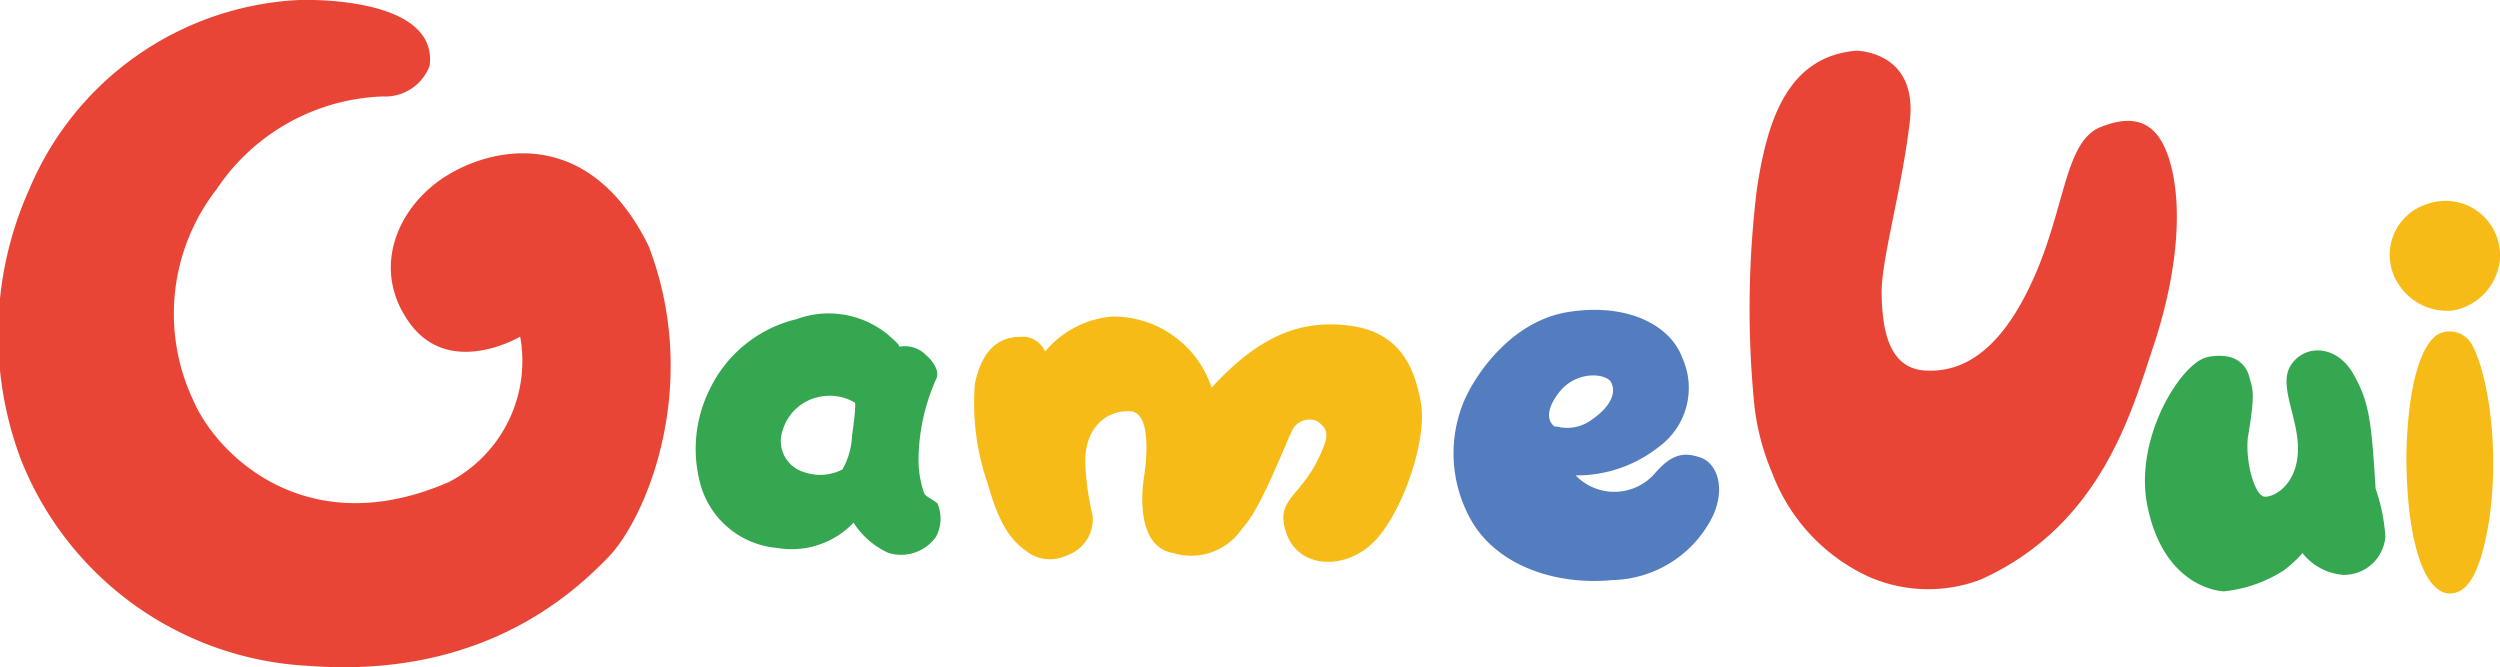 <svg id="Layer_1" data-name="Layer 1" xmlns="http://www.w3.org/2000/svg" viewBox="0 0 130.63 34.86"><defs><style>.cls-1{fill:#34a750;}.cls-2{fill:#e94536;}.cls-3{fill:#547dbf;}.cls-4{fill:#f7bb17;}</style></defs><path class="cls-1" d="M360,158.92a7.18,7.18,0,0,1-3.12,1.08c-1.21-.1-3.33-1.05-4-4.55s1.79-7.41,3.15-7.69,2,.33,2.18,1,.35.78-.07,3.23c-.12,1.38.39,3,.86,3.06s1.69-.58,1.76-2.35-1.09-3.48-.34-4.56,2.38-1,3.23.49.95,2.49,1.17,6a9.49,9.49,0,0,1,.51,2.51,2.17,2.17,0,0,1-2.17,2A3,3,0,0,1,361,158,6.35,6.35,0,0,1,360,158.92Z" transform="translate(-240.69 -129.1)"/><path class="cls-2" d="M333.28,153.79a12.49,12.49,0,0,1-.95-3.81,51.24,51.24,0,0,1,.17-11.07c.52-3.34,1.5-6.85,5.18-7.16,0,0,3.24,0,2.8,3.71s-1.5,7.2-1.47,9,.34,3.88,2.26,4,3.92-.94,5.64-4.73,1.65-7.25,3.56-8,3.16-.21,3.72,2.28.13,5.86-1,9.24-2.72,9.3-9,12.13a7.72,7.72,0,0,1-5.91-.17A9.76,9.76,0,0,1,333.28,153.79Z" transform="translate(-240.69 -129.1)"/><path class="cls-3" d="M329.52,153c-.83-.28-1.47-.21-2.39.87a2.81,2.81,0,0,1-4.11.07,6.91,6.91,0,0,0,4.36-1.5,3.81,3.81,0,0,0,1.21-4.65c-.6-1.66-2.81-2.88-5.94-2.39s-5.06,3.55-5.55,4.88a7.08,7.08,0,0,0,.46,6c1.32,2.33,4.34,3.42,7.38,3.13a6,6,0,0,0,5.28-3.41C330.88,154.47,330.34,153.25,329.52,153Zm-7.57-1.6s-.8-.41.13-1.7,2.51-1.08,2.77-.66.2,1.17-1,2A2.16,2.16,0,0,1,322,151.38Z" transform="translate(-240.69 -129.1)"/><path class="cls-4" d="M296.41,158.13a2,2,0,0,1-2.15-.28c-1.22-.84-1.66-2.49-2-3.6a12.72,12.72,0,0,1-.63-5.09c.29-1.44,1-2.46,2.37-2.46a1.28,1.28,0,0,1,1.3.77,5.1,5.1,0,0,1,3.53-1.83,5.41,5.41,0,0,1,5.17,3.72c2.53-2.79,4.78-3.59,7.3-3.23s3.31,2.13,3.64,4.06-1,5.82-2.52,7.28-3.92,1.32-4.53-.55.9-1.79,1.93-4.4c.28-.71.26-1-.3-1.41a1,1,0,0,0-1.32.5c-.39.78-1.62,4.07-2.6,5.1A3.21,3.21,0,0,1,302,158c-2-.34-1.63-3.36-1.53-4s.44-3.33-.71-3.41-2.41.76-2.36,2.72a13.48,13.48,0,0,0,.38,2.71A2,2,0,0,1,296.41,158.13Z" transform="translate(-240.69 -129.1)"/><path class="cls-1" d="M289.67,155.4c-.21-.18-.59-.35-.68-.5a5.27,5.27,0,0,1-.3-2,10.44,10.44,0,0,1,.92-4c.21-.44-.23-1-.56-1.27a1.52,1.52,0,0,0-1.37-.41c0-.11-.12-.21-.59-.63a4.87,4.87,0,0,0-4.79-.81,6.78,6.78,0,0,0-4.51,3.63,7,7,0,0,0-.5,5,4.56,4.56,0,0,0,4,3.32,4.47,4.47,0,0,0,4-1.32,4.23,4.23,0,0,0,1.82,1.58,2.24,2.24,0,0,0,2.48-.83A2,2,0,0,0,289.67,155.4Zm-4.46-3.53a3.87,3.87,0,0,1-.5,1.76,2.53,2.53,0,0,1-2,.14,1.69,1.69,0,0,1-1.12-2.2,2.51,2.51,0,0,1,2-1.75,2.55,2.55,0,0,1,1.77.32S285.45,150.18,285.21,151.87Z" transform="translate(-240.69 -129.1)"/><path class="cls-1" d="M289,148.69a.83.83,0,1,1-.82-.82A.83.83,0,0,1,289,148.69Z" transform="translate(-240.69 -129.1)"/><path class="cls-2" d="M267.87,146.69s-3.66,2.18-5.76-.69-.63-6.19,2-7.77,7.48-2.34,10.47,3.72c2.8,7.31-.13,14.23-2.11,16.27s-6.75,6.36-15.71,5.67a17.09,17.09,0,0,1-15-10.84,18.55,18.55,0,0,1,.49-14.13,16.14,16.14,0,0,1,14.07-9.82s7.28-.29,6.82,3.43a2.47,2.47,0,0,1-2.44,1.61A10.89,10.89,0,0,0,252,139a10.59,10.59,0,0,0-1.22,11c1.22,2.86,5.93,7.54,13.38,4.28A7.13,7.13,0,0,0,267.87,146.69Z" transform="translate(-240.69 -129.1)"/><path class="cls-4" d="M366.43,153.27s-.09-5.33,1.56-6.65a1.32,1.32,0,0,1,1.76.33c.72,1,1.64,4.94,1,9.36-.37,2.19-.92,3.82-2.07,3.8S366.5,157.94,366.43,153.27Z" transform="translate(-240.69 -129.1)"/><path class="cls-4" d="M368.89,145.32a3,3,0,0,1-2.79-1.25,2.78,2.78,0,0,1,1.39-4.3,2.85,2.85,0,0,1,3.82,2.94A3,3,0,0,1,368.89,145.32Z" transform="translate(-240.69 -129.1)"/></svg>